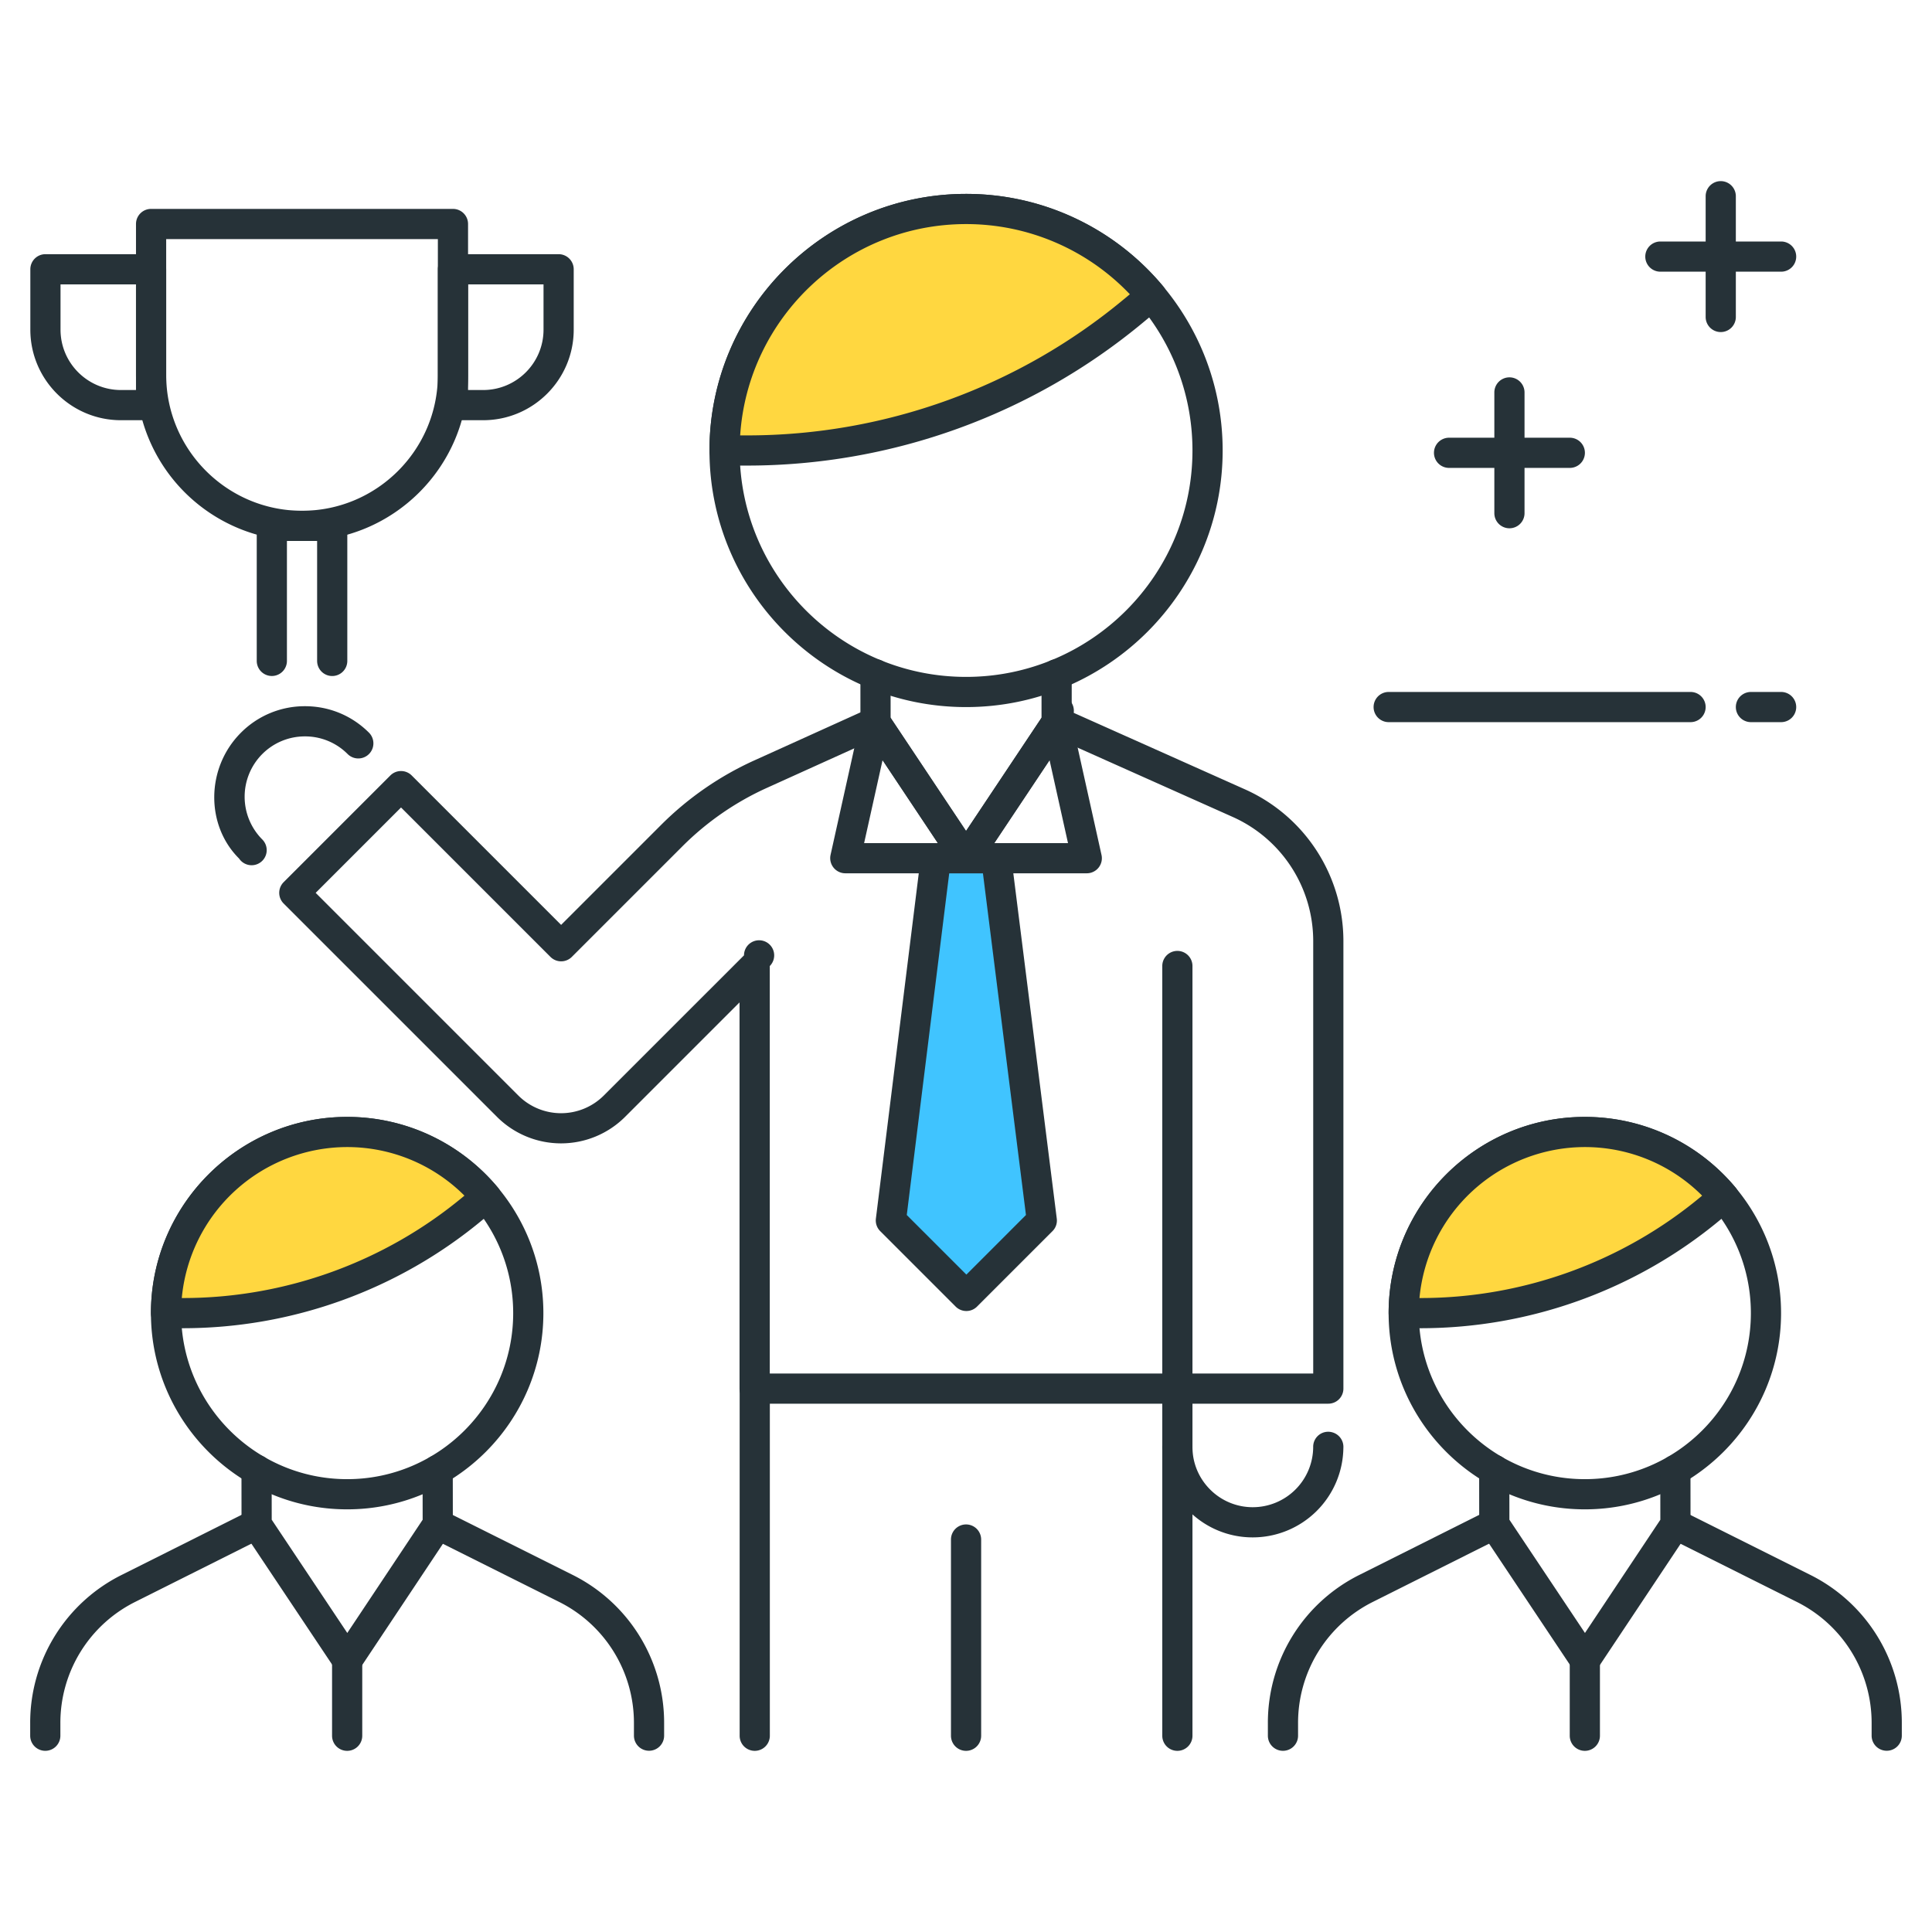<svg t="1713775160989" class="icon" viewBox="0 0 1024 1024" version="1.1" xmlns="http://www.w3.org/2000/svg" p-id="2755"
    width="200" height="200">
    <path
        d="M896.032 382.752h-160a8 8 0 0 1 0-16h160a8 8 0 0 1 0 16zM944.032 382.752h-16a8 8 0 0 1 0-16h16a8 8 0 0 1 0 16zM944.032 144h-64a8 8 0 0 1 0-16h64a8 8 0 0 1 0 16z"
        fill="#263238" p-id="2756"></path>
    <path
        d="M912.032 176a8 8 0 0 1-8-8v-64a8 8 0 0 1 16 0v64a8 8 0 0 1-8 8zM832.032 248h-64a8 8 0 0 1 0-16h64a8 8 0 0 1 0 16z"
        fill="#263238" p-id="2757"></path>
    <path
        d="M800.032 280a8 8 0 0 1-8-8v-64a8 8 0 0 1 16 0v64a8 8 0 0 1-8 8zM512.032 374.768c-74.992 0-136-61.008-136-136s61.008-136 136-136 136 61.008 136 136-61.024 136-136 136z m0-256c-66.176 0-120 53.824-120 120s53.824 120 120 120 120-53.824 120-120-53.824-120-120-120z"
        fill="#263238" p-id="2758"></path>
    <path d="M600.784 164.768l9.536-7.936a128 128 0 0 0-226.288 81.952h12.08a320.08 320.08 0 0 0 204.672-74.016z"
        fill="#FFD740" p-id="2759"></path>
    <path
        d="M396.128 246.768h-12.096a8 8 0 0 1-8-8c0-74.992 61.008-136 136-136a135.728 135.728 0 0 1 104.432 48.928 8 8 0 0 1-1.04 11.28l-9.552 7.936a328.512 328.512 0 0 1-209.744 75.856z m-3.824-16h3.824c72.768 0 143.632-25.632 199.536-72.16h0.016l3.168-2.64a119.68 119.68 0 0 0-86.816-37.2c-63.488 0-115.616 49.552-119.728 112zM512.032 462.864a7.984 7.984 0 0 1-6.656-3.568l-47.984-72a7.936 7.936 0 0 1-1.344-4.432l-0.016-25.472a8 8 0 0 1 16 0l0.016 23.056 39.984 60 40-60v-23.056a8 8 0 0 1 16 0v25.488a7.936 7.936 0 0 1-1.344 4.432l-48 72a8.048 8.048 0 0 1-6.656 3.552z"
        fill="#263238" p-id="2760"></path>
    <path d="M552.192 646.864l-40 40-40-40 23.84-192h32z" fill="#40C4FF" p-id="2761"></path>
    <path
        d="M512.192 694.864a8.032 8.032 0 0 1-5.664-2.336l-40-40a8 8 0 0 1-2.288-6.64l23.84-192a8 8 0 0 1 7.936-7.008h32a8 8 0 0 1 7.936 7.008l24.16 192a7.936 7.936 0 0 1-2.288 6.656l-40 40a7.952 7.952 0 0 1-5.632 2.32z m-31.584-50.88l31.584 31.584 31.584-31.584-22.8-181.104h-17.872l-22.496 181.104z"
        fill="#263238" p-id="2762"></path>
    <path
        d="M576.032 462.864h-128a8.032 8.032 0 0 1-7.824-9.728l16-72a8 8 0 0 1 14.464-2.704l41.344 62.016 41.344-62a8 8 0 1 1 14.464 2.704l16 72a7.984 7.984 0 0 1-7.792 9.712z m-49.04-16h39.072l-9.776-43.968-29.296 43.968z m-68.992 0h39.072l-29.296-43.968-9.776 43.968z"
        fill="#263238" p-id="2763"></path>
    <path
        d="M704.032 743.984h-80a8 8 0 0 1 0-16h72V498.752a72.08 72.08 0 0 0-42.64-65.744l-96.624-43.168a8 8 0 0 1-4.032-10.576c1.792-4.032 6.528-5.856 10.56-4.032l96.624 43.168a88.096 88.096 0 0 1 52.112 80.352v237.232a8 8 0 0 1-8 8zM399.968 743.984a8 8 0 0 1-8-8V531.296l-60.672 60.672a48.032 48.032 0 0 1-67.872 0L150.336 478.88a8 8 0 0 1 0-11.312l56.56-56.56a8 8 0 0 1 11.312 0l79.2 79.2 52.944-52.944a167.728 167.728 0 0 1 49.504-34.256l60.88-27.552a8 8 0 1 1 6.592 14.592L406.448 417.6a151.84 151.84 0 0 0-44.784 30.992l-58.592 58.592a8 8 0 0 1-11.312 0l-79.2-79.2-45.248 45.248 107.44 107.44a32.048 32.048 0 0 0 45.248 0l74.336-74.32a8 8 0 1 1 13.664 5.664v224a8.048 8.048 0 0 1-8.032 7.968z"
        fill="#263238" p-id="2764"></path>
    <path
        d="M624.032 743.984a8 8 0 0 1-8-8V512a8 8 0 0 1 16 0v224a8 8 0 0 1-8 7.984zM133.36 458.592a8 8 0 0 1-6.656-3.568c-17.696-17.552-17.68-47.984 0.992-66.672a47.632 47.632 0 0 1 33.936-14.048h0.048c12.832 0 24.896 5.008 33.952 14.096a8 8 0 1 1-11.456 11.184 31.728 31.728 0 0 0-22.512-9.28h-0.032a31.84 31.84 0 0 0-22.624 9.36 32.08 32.08 0 0 0-0.032 45.232 8 8 0 0 1-5.616 13.696zM664.016 814.848a47.68 47.68 0 0 1-33.968-14.08 47.728 47.728 0 0 1-14.032-33.984 8 8 0 0 1 7.024-7.936 7.824 7.824 0 0 1 8.736 6 8.048 8.048 0 0 1 0.24 2.128c0.032 8.496 3.36 16.464 9.36 22.48a31.84 31.84 0 0 0 22.64 9.392 32.048 32.048 0 0 0 32-31.952 7.952 7.952 0 0 1 10.208-7.712 8 8 0 0 1 5.792 8.24 48.064 48.064 0 0 1-48 47.424z"
        fill="#263238" p-id="2765"></path>
    <path
        d="M624.032 927.984a8 8 0 0 1-8-8v-176h-208v176a8 8 0 0 1-16 0v-184a8 8 0 0 1 8-8h224a8 8 0 0 1 8 8v184a8 8 0 0 1-8 8z"
        fill="#263238" p-id="2766"></path>
    <path
        d="M512.032 927.984a8 8 0 0 1-8-8v-104a8 8 0 0 1 16 0v104a8 8 0 0 1-8 8zM840 799.984c-57.344 0-104-46.656-104-104s46.656-104 104-104 104 46.656 104 104-46.656 104-104 104z m0-192c-48.512 0-88 39.472-88 88s39.488 88 88 88 88-39.472 88-88-39.488-88-88-88z"
        fill="#263238" p-id="2767"></path>
    <path d="M906.56 640.48l7.152-5.952A96 96 0 0 0 744 695.984h9.056c56.08 0 110.4-19.632 153.504-55.504z"
        fill="#FFD740" p-id="2768"></path>
    <path
        d="M753.056 703.984H744a8 8 0 0 1-8-8c0-57.344 46.656-104 104-104 30.912 0 60.016 13.632 79.856 37.408a8 8 0 0 1-1.04 11.28l-7.152 5.952a248.4 248.4 0 0 1-158.608 57.36z m-0.704-16h0.704c54.096 0 106.8-19.056 148.384-53.664l0.72-0.608a87.792 87.792 0 0 0-62.176-25.744 88.16 88.16 0 0 0-87.632 80.016zM840.064 887.92a7.984 7.984 0 0 1-6.656-3.568l-48.048-72a7.936 7.936 0 0 1-1.344-4.432l-0.032-28.864a8 8 0 0 1 7.984-8h0.016a8 8 0 0 1 8 8l0.032 26.432 40.048 60.016 39.952-60-0.032-26.352a8 8 0 0 1 7.984-8h0.016a8 8 0 0 1 8 8l0.032 28.768a8.032 8.032 0 0 1-1.344 4.448l-47.952 72a8.048 8.048 0 0 1-6.656 3.552z"
        fill="#263238" p-id="2769"></path>
    <path
        d="M1000 927.936a8 8 0 0 1-8-8v-6.56a71.632 71.632 0 0 0-39.792-64.4l-67.776-33.888a8 8 0 0 1 7.152-14.32l67.776 33.888a87.552 87.552 0 0 1 48.64 78.72v6.56a8 8 0 0 1-8 8zM680 927.968a8 8 0 0 1-8-8v-6.608a87.52 87.52 0 0 1 48.592-78.672l67.76-33.952a8 8 0 0 1 7.152 14.304l-67.76 33.952A71.632 71.632 0 0 0 688 913.36v6.608a8 8 0 0 1-8 8zM840 927.984a8 8 0 0 1-8-8v-40.064a8 8 0 0 1 16 0v40.064a8 8 0 0 1-8 8zM184 799.984c-57.344 0-104-46.656-104-104s46.656-104 104-104 104 46.656 104 104-46.656 104-104 104z m0-192c-48.512 0-88 39.472-88 88s39.488 88 88 88 88-39.472 88-88-39.488-88-88-88z"
        fill="#263238" p-id="2770"></path>
    <path d="M250.56 640.48l7.152-5.952A96 96 0 0 0 88 695.984h9.056c56.096 0 110.4-19.632 153.504-55.504z"
        fill="#FFD740" p-id="2771"></path>
    <path
        d="M97.056 703.984H88a8 8 0 0 1-8-8c0-57.344 46.656-104 104-104 30.912 0 60.016 13.632 79.856 37.408a8 8 0 0 1-1.04 11.28l-7.152 5.952a248.4 248.4 0 0 1-158.608 57.36z m-0.704-16h0.704c54.096 0 106.8-19.056 148.384-53.664l0.72-0.608a87.792 87.792 0 0 0-62.176-25.744 88.16 88.16 0 0 0-87.632 80.016zM184.08 887.92a7.984 7.984 0 0 1-6.656-3.568l-48.064-72a7.936 7.936 0 0 1-1.344-4.432l-0.032-28.864a8 8 0 0 1 7.984-8h0.016a8 8 0 0 1 8 8l0.032 26.432 40.048 60.016 39.952-60-0.032-26.352a8 8 0 0 1 7.984-8h0.016a8 8 0 0 1 8 8l0.032 28.768a7.936 7.936 0 0 1-1.344 4.432l-47.936 72a8 8 0 0 1-6.656 3.568z"
        fill="#263238" p-id="2772"></path>
    <path
        d="M344 927.936a8 8 0 0 1-8-8v-6.56a71.632 71.632 0 0 0-39.792-64.4l-67.776-33.888a8 8 0 0 1 7.152-14.32l67.776 33.888a87.552 87.552 0 0 1 48.64 78.72v6.56a8 8 0 0 1-8 8zM24 927.968a8 8 0 0 1-8-8v-6.608a87.52 87.52 0 0 1 48.592-78.672l67.76-33.952a8 8 0 0 1 7.152 14.304l-67.76 33.952A71.632 71.632 0 0 0 32 913.36v6.608a8 8 0 0 1-8 8zM184 927.984a8 8 0 0 1-8-8v-40.064a8 8 0 0 1 16 0v40.064a8 8 0 0 1-8 8z"
        fill="#263238" p-id="2773"></path>
    <path
        d="M160.08 286.72a88.096 88.096 0 0 1-88-88v-80a8 8 0 0 1 8-8h160a8 8 0 0 1 8 8v80c0 48.528-39.488 88-88 88z m-72-160v72c0 39.696 32.304 72 72 72s72-32.304 72-72v-72h-144z"
        fill="#263238" p-id="2774"></path>
    <path
        d="M176.08 358.304a8 8 0 0 1-8-8V286.72h-16v63.568a8 8 0 0 1-16 0V278.72a8 8 0 0 1 8-8h32a8 8 0 0 1 8 8v71.568a8 8 0 0 1-8 8.016z"
        fill="#263238" p-id="2775"></path>
    <path
        d="M80.08 222.72h-16c-26.464 0-48-21.536-48-48v-32a8 8 0 0 1 8-8h56a8 8 0 0 1 8 8v72a8 8 0 0 1-8 8z m-48-72v24c0 17.648 14.352 32 32 32h8v-56h-40z"
        fill="#263238" p-id="2776"></path>
    <path
        d="M256.08 222.72h-16a8 8 0 0 1-8-8v-72a8 8 0 0 1 8-8h56a8 8 0 0 1 8 8v32c0 26.48-21.536 48-48 48z m-8-16h8c17.648 0 32-14.352 32-32v-24h-40v56z"
        fill="#263238" p-id="2777"></path>
</svg>
